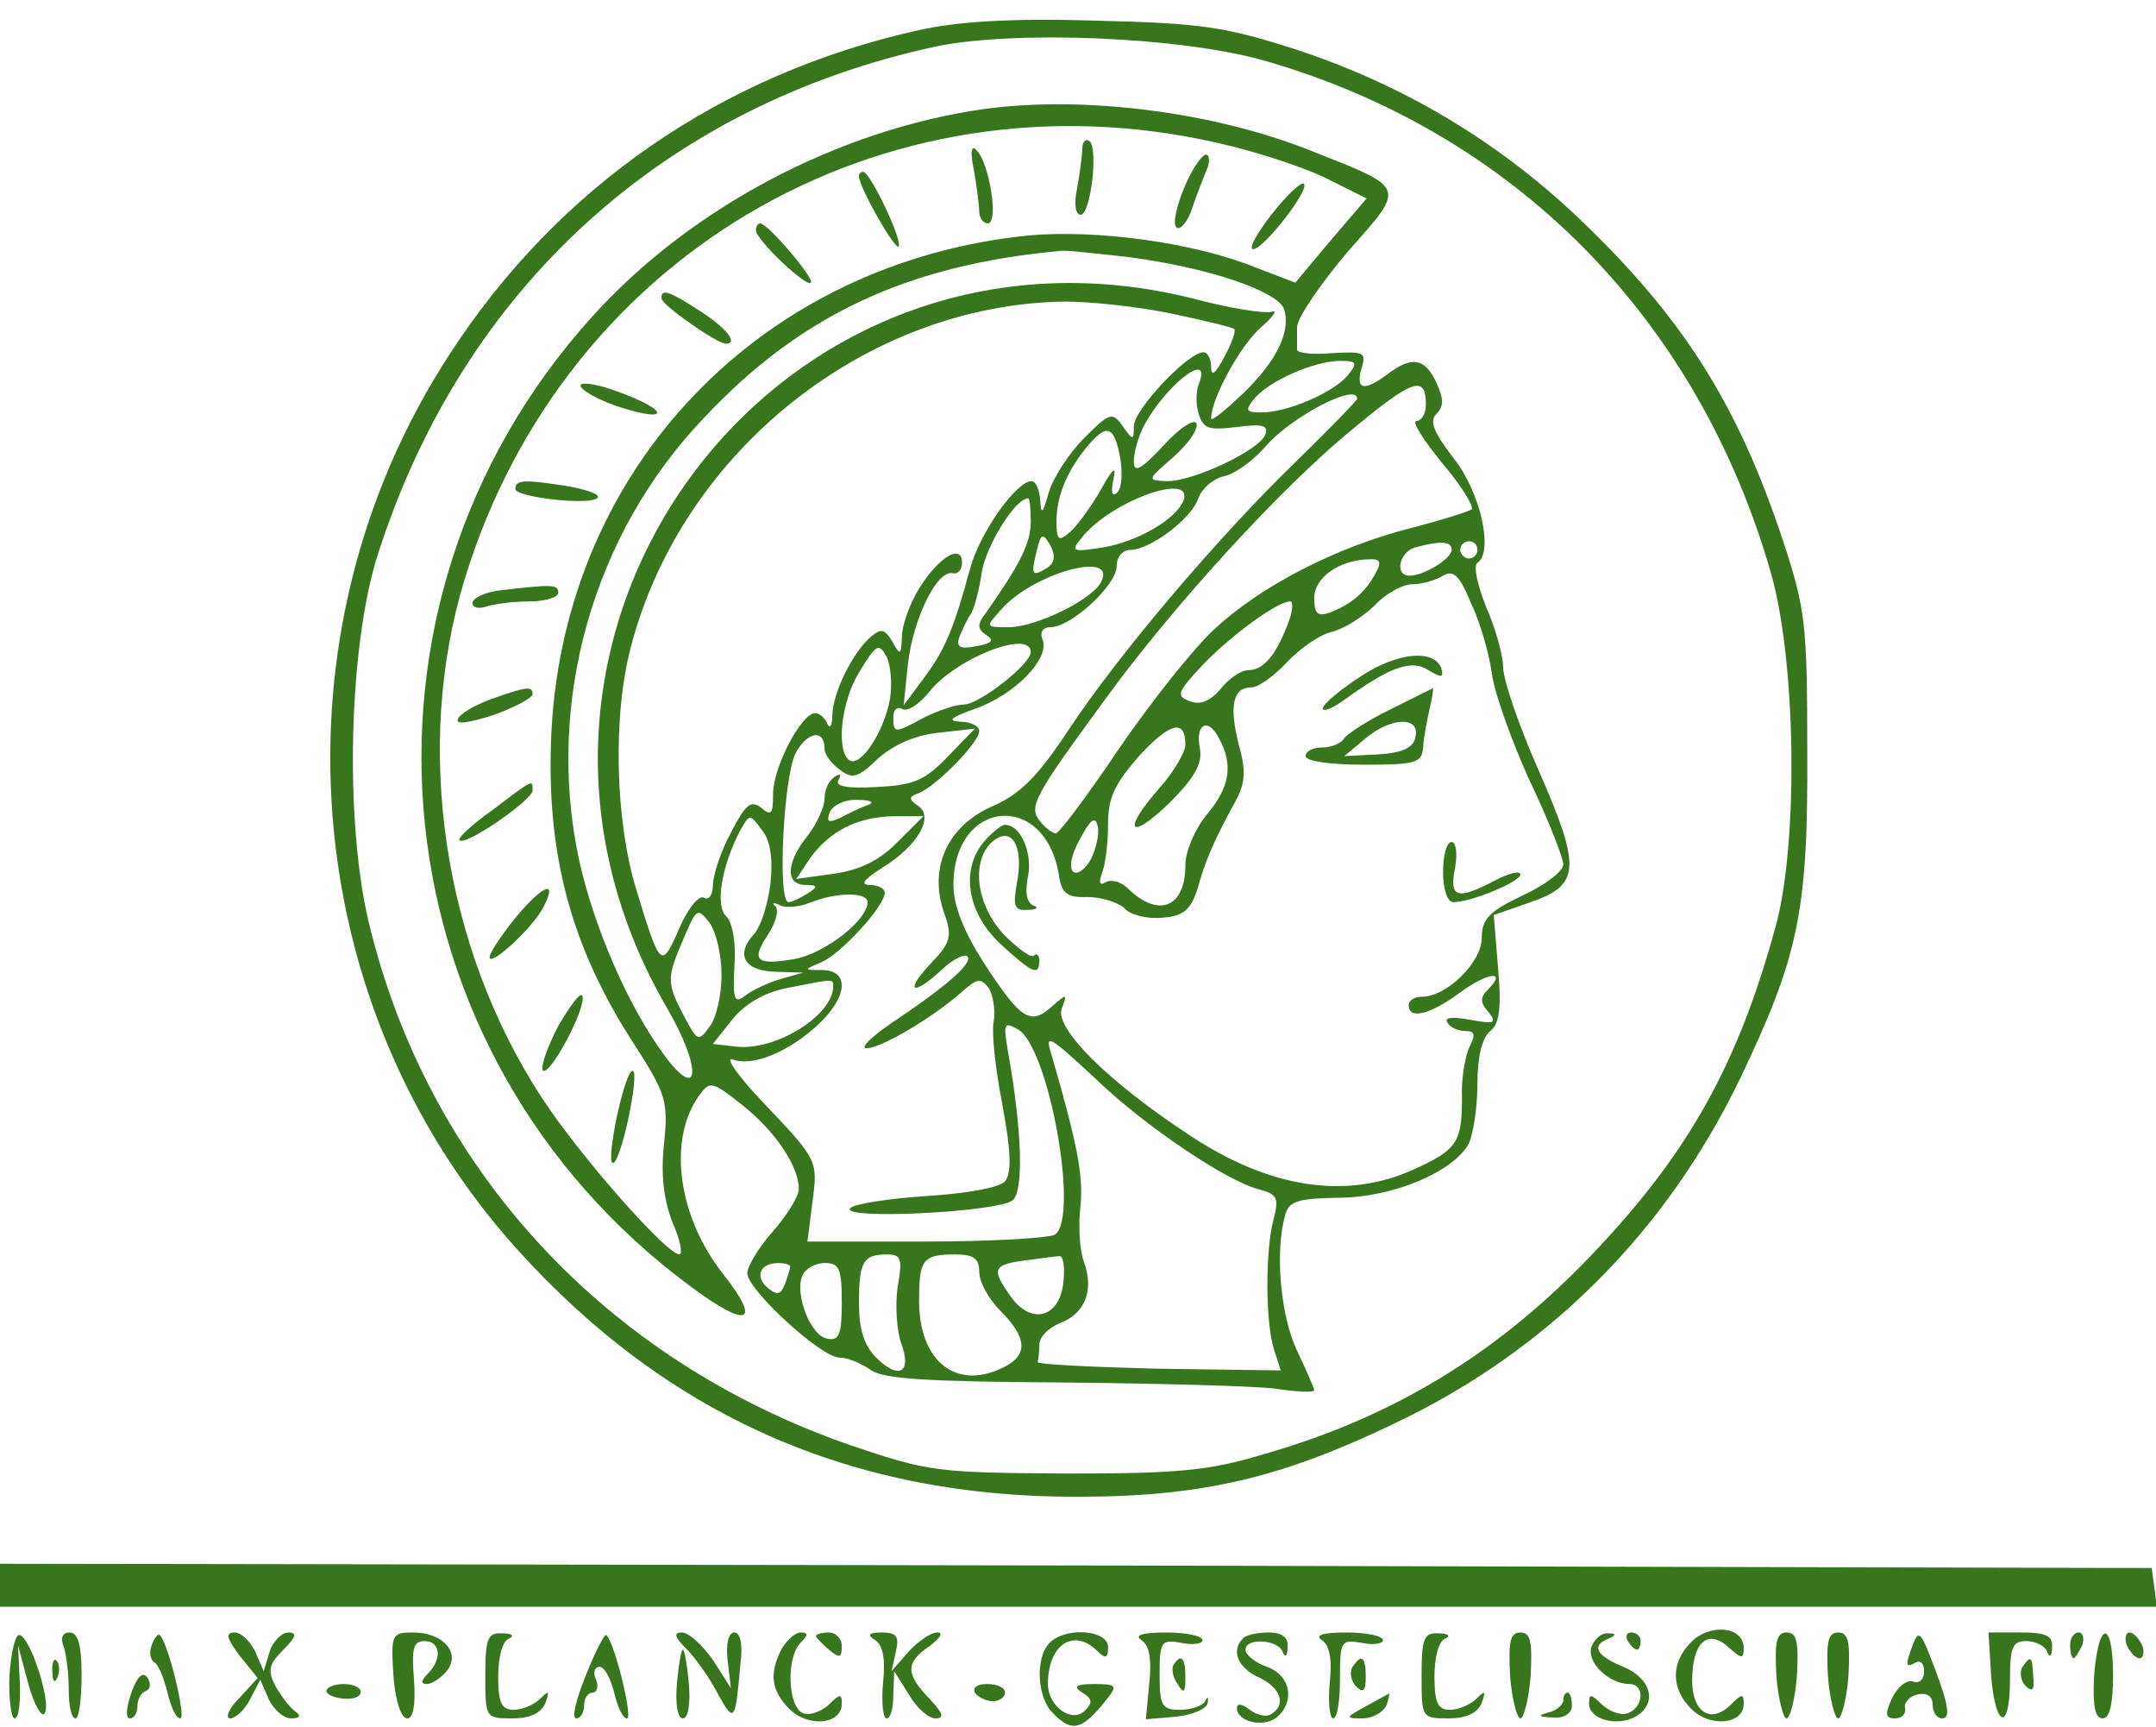 <?xml version="1.0" standalone="no"?>
<!DOCTYPE svg PUBLIC "-//W3C//DTD SVG 20010904//EN"
 "http://www.w3.org/TR/2001/REC-SVG-20010904/DTD/svg10.dtd">
<svg version="1.0" xmlns="http://www.w3.org/2000/svg"
 width="251pt" height="201pt" viewBox="0 0 251 201"
 preserveAspectRatio="xMidYMid meet">
<g transform="translate(0,201) scale(0.1,-0.1)"
fill="#38761d" stroke="none">
<path d="M1070 1975 c-230 -51 -421 -183 -547 -378 -211 -324 -178 -756 79
-1041 175 -194 390 -289 653 -288 145 0 237 22 370 86 178 85 314 222 400 399
69 144 80 196 79 382 0 148 -2 166 -28 245 -53 160 -117 261 -239 377 -94 89
-203 154 -327 195 -84 27 -111 31 -235 34 -97 3 -160 -1 -205 -11z m400 -35
c292 -83 507 -300 592 -598 29 -102 32 -314 5 -411 -43 -157 -99 -259 -206
-373 -112 -120 -235 -196 -388 -240 -66 -20 -101 -23 -233 -23 -149 1 -159 2
-250 33 -286 99 -493 323 -561 610 -28 118 -23 322 11 427 99 310 334 523 650
591 93 19 283 11 380 -16z"/>
<path d="M1145 1883 c-169 -24 -342 -115 -456 -242 -305 -338 -252 -858 116
-1129 66 -49 82 -42 37 15 -53 67 -65 157 -28 208 12 17 15 17 50 -11 38 -30
66 -71 66 -98 0 -8 -14 -31 -30 -49 -17 -19 -30 -41 -30 -49 0 -19 86 -98 107
-98 10 0 26 -7 36 -14 14 -11 66 -14 220 -15 111 -1 223 -4 250 -7 26 -4 47
-5 47 -2 0 2 -9 23 -20 46 -19 40 -26 114 -14 157 4 17 14 20 62 21 63 0 134
30 152 63 5 11 10 42 10 69 0 31 5 54 15 62 11 9 13 27 9 74 l-5 61 43 15 c58
20 59 40 9 154 -23 52 -41 105 -41 119 0 14 -9 46 -20 71 -10 25 -15 48 -10
51 19 12 4 82 -28 122 -23 30 -28 43 -20 51 9 9 9 18 0 37 -13 28 -28 31 -56
10 -28 -21 -38 -19 -31 6 6 19 3 20 -34 18 -22 -2 -41 0 -41 4 0 4 0 16 0 26
0 11 27 50 59 88 68 77 70 73 -44 118 -113 45 -264 64 -380 48z m292 -44 c39
-10 90 -27 112 -39 l42 -21 -42 -49 -41 -49 -47 18 c-72 29 -185 44 -263 37
-311 -31 -540 -269 -556 -577 -7 -141 22 -251 98 -367 36 -56 38 -65 33 -114
-4 -36 0 -65 10 -91 9 -20 12 -37 8 -37 -15 0 -117 116 -160 182 -115 176
-150 408 -90 604 118 386 503 603 896 503z m-125 -128 c94 -12 176 -40 183
-61 8 -26 -9 -61 -49 -99 -20 -19 -36 -32 -36 -28 0 23 34 85 58 106 15 13 20
21 12 18 -8 -2 -47 4 -85 14 -487 127 -873 -388 -618 -825 40 -69 38 -110 -3
-55 -43 58 -83 151 -100 229 -39 182 16 378 145 513 113 121 239 179 416 195
6 1 40 -3 77 -7z m52 -66 c38 -8 71 -16 73 -18 2 -2 -3 -17 -12 -33 -10 -19
-15 -23 -15 -11 0 9 -4 17 -9 17 -18 0 -81 -67 -81 -86 0 -17 -1 -17 -13 0
-12 17 -15 16 -45 -14 -17 -17 -36 -46 -41 -63 -7 -25 -9 -27 -10 -9 -1 12 -5
22 -10 22 -18 0 -61 -61 -72 -103 -18 -67 -29 -94 -54 -127 l-23 -31 5 48 c6
52 33 109 52 106 6 -2 11 4 11 12 0 23 -27 7 -50 -30 -11 -18 -20 -43 -20 -56
-1 -22 -2 -22 -11 -6 -9 15 -13 16 -25 6 -21 -18 -44 -64 -45 -91 0 -13 -3
-17 -6 -10 -2 6 -9 12 -14 12 -16 0 -49 -63 -49 -94 0 -24 -2 -26 -14 -16 -12
9 -18 4 -35 -29 -12 -22 -21 -50 -21 -61 0 -12 -5 -18 -10 -15 -6 4 -19 -12
-29 -35 -21 -48 -22 -48 -50 44 -25 81 -28 204 -6 285 60 227 275 397 505 400
30 0 86 -6 124 -14z m205 -72 c-17 -20 -70 -43 -100 -43 -19 0 -20 2 -8 17 18
20 67 42 98 43 21 0 22 -2 10 -17z m-173 -9 c-4 -9 -4 -26 0 -37 5 -16 12 -18
44 -14 30 4 37 2 33 -9 -7 -18 -83 -54 -114 -54 -24 1 -24 1 7 28 17 15 29 32
27 39 -2 6 -19 -4 -38 -25 -27 -29 -35 -33 -35 -19 0 10 5 28 11 40 25 48 80
91 65 51z m264 -25 c0 -10 -5 -19 -11 -19 -6 0 8 -22 30 -49 23 -27 38 -52 34
-54 -5 -3 -37 -13 -72 -22 -86 -22 -173 -67 -227 -117 -24 -22 -74 -85 -111
-139 -37 -55 -70 -99 -74 -99 -3 0 -12 6 -18 14 -14 17 -8 28 77 144 78 107
204 245 286 312 71 59 86 64 86 29z m-80 7 c0 -2 -32 -35 -71 -73 -88 -85
-206 -223 -266 -314 -35 -53 -56 -74 -89 -88 -51 -23 -73 -71 -55 -123 10 -28
8 -35 -16 -60 -31 -33 -20 -38 14 -6 13 12 26 18 29 15 8 -7 -24 -35 -90 -79
-23 -16 -35 -28 -27 -28 17 0 77 36 109 64 20 18 24 18 33 6 5 -8 8 -25 6 -38
-3 -13 2 -57 10 -98 10 -54 11 -79 3 -89 -6 -7 -43 -14 -91 -17 -44 -3 -84 -9
-89 -14 -14 -14 171 -5 189 9 13 11 11 82 -6 176 -5 30 -4 32 12 23 36 -20 72
-220 43 -239 -7 -4 -75 -8 -151 -8 l-137 0 6 47 c6 46 6 48 -52 109 -33 34
-51 59 -41 56 23 -9 66 9 100 41 34 32 36 62 5 63 -23 0 -23 0 -2 9 22 9 74
65 74 81 0 5 -8 9 -17 9 -12 0 -8 6 14 20 41 25 61 59 42 72 -12 8 -11 11 1
15 21 9 70 59 70 72 0 6 -10 11 -22 11 -16 1 -11 5 17 15 46 16 87 58 79 80
-4 9 0 15 9 15 24 0 77 49 77 71 0 11 7 19 16 19 23 0 72 37 79 60 4 11 17 23
31 26 13 3 34 19 47 34 30 35 107 75 107 56z m-276 -68 c3 -17 2 -36 -3 -41
-6 -6 -8 -1 -5 14 4 18 0 15 -15 -12 -11 -19 -27 -41 -35 -48 -14 -12 -16 -10
-16 13 0 29 13 60 38 89 21 24 29 21 36 -15z m74 -50 c-8 -22 -53 -48 -93 -55
-38 -6 -39 -5 -25 12 34 42 129 76 118 43z m-178 -25 c0 -25 -12 -49 -52 -106
-11 -14 -10 -19 0 -26 10 -6 7 -10 -11 -13 -20 -4 -24 -1 -20 11 4 9 9 21 13
26 4 6 10 28 13 49 5 31 39 86 54 86 2 0 3 -12 3 -27z m19 -54 c-18 -11 -19
-8 -12 20 5 21 7 21 16 6 6 -12 5 -20 -4 -26z m471 21 c0 -10 -32 -30 -49 -30
-18 0 -12 28 7 33 30 8 42 7 42 -3z m30 0 c0 -5 -4 -10 -10 -10 -5 0 -10 5
-10 10 0 6 5 10 10 10 6 0 10 -4 10 -10z m-119 -28 c-12 -22 -29 -36 -53 -45
-14 -5 -18 -1 -18 17 0 23 28 44 63 45 14 1 16 -3 8 -17z m-318 -7 c-7 -21
-76 -55 -109 -55 -27 0 -27 0 -8 21 36 41 131 68 117 34z m454 -110 c3 -22 23
-78 44 -124 22 -46 39 -90 39 -97 0 -8 -21 -24 -47 -36 -40 -19 -48 -28 -48
-50 0 -28 -41 -68 -69 -68 -9 0 -16 -4 -16 -10 0 -17 25 -11 60 15 33 24 55
26 32 3 -9 -9 -9 -15 1 -26 10 -13 7 -14 -21 -9 -21 4 -31 3 -27 -3 3 -6 13
-10 21 -10 11 0 12 -4 5 -18 -5 -10 -10 -37 -9 -59 0 -52 -5 -61 -56 -84 -79
-36 -169 -22 -263 41 -94 62 -155 123 -147 146 7 18 6 18 -12 2 -25 -22 -36
-14 -79 52 -23 36 -35 66 -35 90 0 101 108 110 123 10 3 -20 10 -25 33 -24 16
0 35 -6 43 -13 7 -8 27 -13 45 -11 24 2 32 9 40 33 9 33 19 56 43 100 13 23
14 37 5 69 -11 44 -7 66 15 66 8 0 26 13 41 29 15 16 39 33 54 36 14 4 36 18
49 31 12 13 32 24 43 24 12 0 28 5 36 10 12 7 19 1 33 -33 11 -23 21 -60 24
-82z m-238 58 c-14 -36 -28 -53 -46 -53 -8 0 -23 -10 -32 -22 -12 -14 -24 -19
-36 -14 -16 6 -15 10 16 43 33 34 86 73 101 73 4 0 3 -12 -3 -27z m-463 -87
c-7 -38 -34 -79 -47 -71 -16 11 -10 69 12 104 19 31 22 33 31 17 5 -10 7 -32
4 -50z m164 55 c0 -14 -60 -61 -78 -61 -9 0 -30 -7 -46 -15 -35 -19 -36 -19
-36 1 0 8 5 12 10 9 6 -4 20 5 32 20 31 39 118 73 118 46z m180 -108 c0 -8
-13 -31 -30 -50 -44 -50 -36 -63 11 -18 29 29 39 46 36 63 -6 29 9 38 22 13
17 -31 13 -57 -14 -89 -14 -17 -25 -43 -25 -59 0 -50 -32 -62 -68 -26 -8 7
-19 10 -25 6 -7 -4 -8 0 -4 11 4 10 7 35 7 57 0 31 8 47 36 79 36 39 54 44 54
13z m-420 -5 c0 -6 8 -17 18 -24 14 -11 21 -9 43 12 17 16 43 28 70 31 l44 5
-32 -33 c-27 -28 -40 -33 -83 -35 -34 -2 -48 1 -44 8 4 7 2 8 -4 4 -7 -4 -12
-15 -12 -25 0 -10 -9 -30 -20 -44 -25 -31 -26 -57 -2 -57 14 0 15 -2 2 -10 -8
-5 -18 -10 -22 -10 -13 0 -6 144 8 173 14 26 34 29 34 5z m50 -65 c-8 -3 -23
-10 -32 -15 -14 -6 -16 -5 -12 7 4 8 18 15 33 14 15 0 20 -3 11 -6z m-113 -91
c-3 -24 -11 -51 -20 -60 -21 -24 -10 -42 26 -43 l32 -1 -28 -8 c-16 -5 -34
-14 -41 -20 -11 -8 -13 -2 -11 35 2 28 -2 50 -9 58 -14 12 -6 59 16 101 11 19
11 19 25 0 10 -12 13 -34 10 -62z m147 47 c-21 -21 -44 -32 -74 -36 l-43 -6
16 24 c23 32 55 48 97 49 l35 0 -31 -31z m226 -19 c-6 -11 -15 -18 -20 -15 -6
4 -3 20 7 38 13 24 18 28 21 15 2 -9 -2 -26 -8 -38z m-260 -50 c0 -21 -49 -59
-84 -66 -46 -8 -52 -2 -32 28 9 14 13 28 9 33 -5 4 -3 5 4 2 6 -4 22 -3 35 2
32 13 68 13 68 1z m-170 -85 c0 -23 -6 -50 -14 -60 -13 -18 -14 -17 -30 13
-20 38 -20 44 0 90 15 35 16 36 30 18 8 -11 14 -38 14 -61z m130 -13 c0 -34
-68 -76 -114 -70 l-26 3 23 29 c15 18 37 31 63 36 55 11 54 11 54 2z m306
-108 c57 -55 153 -119 189 -128 22 -6 24 -10 18 -34 -10 -35 -10 -120 0 -152
l8 -25 -143 2 c-79 2 -142 5 -140 8 1 3 2 12 2 20 0 9 11 20 24 25 29 11 40
38 28 71 -5 13 -7 43 -4 66 3 35 -3 69 -34 176 -8 25 -3 22 52 -29z m-231
-242 c-3 -21 -1 -50 4 -65 13 -34 -2 -44 -29 -17 -14 14 -20 33 -20 63 0 49 5
57 33 57 16 0 18 -5 12 -38z m95 18 c0 -12 11 -32 25 -46 30 -30 32 -50 6 -64
-56 -30 -101 4 -101 76 0 48 4 54 42 54 22 0 28 -5 28 -20z m98 -12 c-4 -42
-38 -51 -62 -16 -22 31 -20 36 17 41 17 2 36 5 40 5 5 1 7 -13 5 -30z m-318
18 c0 -2 -3 -12 -6 -20 -5 -13 -9 -14 -20 -5 -16 13 -9 29 12 29 8 0 14 -2 14
-4z m60 -42 c0 -37 -3 -45 -17 -42 -19 3 -38 51 -29 73 3 8 15 15 26 15 17 0
20 -6 20 -46z"/>
<path d="M1260 1837 c0 -8 -3 -29 -6 -46 -4 -18 -2 -31 4 -31 12 0 21 79 10
86 -4 3 -8 -1 -8 -9z"/>
<path d="M1134 1811 c3 -18 6 -40 6 -47 0 -8 5 -14 10 -14 13 0 2 70 -13 85
-6 7 -8 -1 -3 -24z"/>
<path d="M1378 1790 c-9 -22 -13 -42 -8 -45 4 -3 13 7 18 23 5 15 13 35 17 45
4 9 3 17 -1 17 -5 0 -17 -18 -26 -40z"/>
<path d="M1000 1805 c0 -13 42 -86 46 -82 6 5 -33 87 -41 87 -3 0 -5 -2 -5 -5z"/>
<path d="M1480 1760 c-17 -22 -27 -40 -21 -40 12 0 66 69 59 76 -3 3 -20 -13
-38 -36z"/>
<path d="M880 1742 c0 -11 59 -67 64 -61 5 4 -50 69 -59 69 -3 0 -5 -4 -5 -8z"/>
<path d="M770 1663 c0 -8 65 -53 75 -53 15 0 1 18 -30 38 -37 24 -45 26 -45
15z"/>
<path d="M676 1562 c-2 -4 15 -15 40 -24 24 -8 46 -13 49 -9 2 4 -16 14 -40
23 -25 10 -47 14 -49 10z"/>
<path d="M600 1441 c0 -10 90 -20 96 -10 2 4 -13 9 -34 13 -51 8 -62 8 -62 -3z"/>
<path d="M583 1323 c-18 -2 -33 -9 -33 -15 0 -5 7 -7 16 -4 9 3 31 6 50 6 19
0 34 5 34 10 0 10 -7 10 -67 3z"/>
<path d="M571 1196 c-19 -7 -36 -17 -38 -23 -3 -7 14 -4 42 5 25 9 45 20 45
24 0 10 -7 9 -49 -6z"/>
<path d="M573 1067 c-24 -17 -41 -33 -38 -35 7 -7 85 47 85 58 0 13 2 14 -47
-23z"/>
<path d="M601 943 c-17 -21 -31 -42 -31 -47 0 -12 49 33 62 57 18 34 1 28 -31
-10z"/>
<path d="M650 816 c-13 -25 -21 -48 -18 -52 8 -7 51 73 46 87 -2 5 -14 -11
-28 -35z"/>
<path d="M721 723 c-7 -29 -11 -58 -9 -65 3 -7 10 10 17 39 7 29 11 58 9 65
-3 7 -10 -10 -17 -39z"/>
<path d="M1583 1222 c-23 -15 -42 -31 -43 -36 0 -5 10 -1 23 8 55 40 80 49
100 36 15 -9 18 -9 15 2 -8 23 -52 19 -95 -10z"/>
<path d="M1618 1184 c-25 -12 -49 -28 -53 -33 -3 -6 -15 -11 -26 -11 -10 0
-19 -4 -19 -10 0 -6 29 -10 68 -10 63 0 68 2 69 23 1 12 5 32 8 45 3 12 4 22
3 21 -2 -1 -24 -12 -50 -25z m30 -31 c-2 -13 -14 -19 -43 -21 l-40 -2 24 20
c29 25 64 27 59 3z"/>
<path d="M1147 1032 c-29 -32 -22 -83 17 -120 37 -34 46 -39 46 -20 0 6 -3 9
-6 6 -3 -4 -19 8 -35 24 -33 35 -39 87 -13 109 22 18 36 -6 28 -48 -5 -28 -3
-33 12 -32 11 0 14 3 7 5 -8 4 -10 16 -6 35 5 27 -9 59 -27 59 -4 0 -14 -8
-23 -18z"/>
<path d="M1680 995 c0 -20 5 -35 12 -35 21 0 78 24 78 32 0 5 -13 2 -30 -7
-44 -23 -53 -20 -46 15 3 17 1 30 -4 30 -6 0 -10 -16 -10 -35z"/>
<path d="M0 165 l0 -25 1256 0 1255 0 -3 23 -3 22 -1252 3 -1253 2 0 -25z"/>
<path d="M1969 99 c-24 -24 -24 -54 0 -78 22 -22 61 -18 61 6 0 12 -2 12 -15
-1 -23 -23 -45 -9 -45 28 0 44 18 61 42 39 16 -14 18 -14 18 -1 0 25 -39 29
-61 7z"/>
<path d="M11 60 c-1 -27 2 -50 6 -50 5 0 7 19 6 43 l-2 42 12 -45 c7 -25 16
-40 19 -34 8 12 -16 87 -29 91 -5 2 -10 -19 -12 -47z"/>
<path d="M74 94 c3 -9 6 -31 6 -50 0 -19 3 -34 8 -34 4 0 7 23 7 50 0 35 -4
50 -14 50 -8 0 -11 -6 -7 -16z"/>
<path d="M177 96 c-4 -9 -2 -18 3 -21 5 -3 11 -19 15 -35 4 -17 10 -30 15 -30
7 0 -14 88 -24 97 -2 2 -6 -3 -9 -11z"/>
<path d="M279 83 l21 -26 -22 -24 c-12 -12 -16 -23 -10 -23 6 0 17 10 23 22
l12 23 10 -23 c6 -12 17 -22 26 -22 10 0 12 3 5 8 -6 4 -16 17 -23 29 -10 19
-8 26 9 43 15 15 16 20 6 20 -8 0 -18 -10 -22 -22 l-7 -23 -10 23 c-6 12 -16
22 -24 22 -11 0 -9 -7 6 -27z"/>
<path d="M458 60 c2 -29 9 -50 16 -50 7 0 10 15 8 45 -3 36 -1 45 12 45 19 0
21 -21 4 -38 -8 -8 -8 -12 -1 -12 6 0 16 7 23 15 17 21 -4 45 -39 45 -25 0
-26 -2 -23 -50z"/>
<path d="M565 60 c0 -49 0 -50 31 -50 21 0 34 6 39 18 5 14 4 15 -6 5 -7 -7
-21 -13 -31 -13 -14 0 -18 8 -18 39 0 22 5 42 13 44 6 3 3 6 -8 6 -17 1 -20
-5 -20 -49z"/>
<path d="M682 60 c-11 -27 -17 -50 -11 -50 5 0 9 7 9 15 0 8 4 15 10 15 5 0 7
7 4 15 -4 8 -2 15 4 15 6 0 13 -14 17 -30 4 -17 10 -30 15 -30 7 0 -14 87 -24
97 -2 2 -13 -19 -24 -47z"/>
<path d="M799 91 c11 -11 28 -35 37 -53 19 -34 20 -32 26 35 3 23 0 37 -7 37
-7 0 -10 -13 -8 -32 l4 -33 -21 33 c-12 17 -28 32 -36 32 -10 0 -9 -5 5 -19z"/>
<path d="M910 91 c-15 -29 -12 -49 9 -70 22 -22 61 -18 61 6 0 12 -2 12 -15
-1 -9 -8 -22 -13 -30 -10 -18 7 -20 65 -3 82 9 9 9 12 0 12 -6 0 -16 -9 -22
-19z"/>
<path d="M950 106 c0 -2 7 -9 15 -16 12 -10 15 -10 15 4 0 9 -7 16 -15 16 -8
0 -15 -2 -15 -4z"/>
<path d="M1019 101 c9 -6 12 -22 9 -50 -2 -22 0 -41 4 -41 5 0 8 12 8 28 l1
27 17 -27 c9 -16 23 -28 31 -28 11 0 9 6 -7 23 -28 29 -28 42 0 61 12 9 17 16
9 16 -7 0 -22 -10 -33 -22 l-20 -23 5 23 c4 17 1 22 -16 22 -16 0 -18 -3 -8
-9z"/>
<path d="M1222 98 c-17 -17 -15 -64 4 -82 22 -23 34 -20 63 17 12 15 11 17
-15 17 -22 0 -25 -3 -14 -10 12 -7 12 -12 3 -21 -15 -15 -43 5 -43 31 0 46 30
66 58 38 9 -9 12 -8 12 5 0 20 -49 24 -68 5z"/>
<path d="M1329 101 c9 -6 12 -22 9 -50 l-4 -42 35 3 c19 2 36 9 37 16 1 7 0 8
-3 2 -2 -5 -16 -10 -29 -10 -21 0 -24 4 -24 41 0 39 2 41 25 37 14 -3 25 -1
25 3 0 5 -19 9 -42 9 -28 0 -38 -3 -29 -9z"/>
<path d="M1447 103 c-14 -14 -6 -34 18 -45 26 -12 33 -32 15 -43 -6 -4 -17 -1
-25 5 -9 7 -15 8 -15 2 0 -16 31 -23 46 -11 22 18 17 49 -11 59 -14 5 -25 14
-25 20 0 14 37 12 43 -2 3 -8 6 -6 6 5 1 11 -6 17 -22 17 -13 0 -27 -3 -30 -7z"/>
<path d="M1539 101 c9 -6 12 -22 9 -50 -2 -22 0 -41 4 -41 5 0 8 21 8 46 0 44
1 46 25 42 14 -3 25 -1 25 3 0 5 -19 9 -42 9 -28 0 -38 -3 -29 -9z"/>
<path d="M1655 60 c0 -49 0 -50 31 -50 21 0 34 6 39 18 5 14 4 15 -6 5 -7 -7
-21 -13 -31 -13 -14 0 -18 8 -18 39 0 22 5 42 13 44 6 3 3 6 -8 6 -17 1 -20
-5 -20 -49z"/>
<path d="M1758 60 c2 -27 8 -50 12 -50 4 0 10 23 12 50 2 39 0 50 -12 50 -12
0 -14 -11 -12 -50z"/>
<path d="M1853 94 c-7 -18 20 -44 44 -44 18 0 17 -27 -2 -34 -8 -3 -21 2 -30
10 -13 13 -15 13 -15 1 0 -18 32 -27 54 -15 26 15 19 44 -14 58 -32 13 -38 25
-17 33 9 4 9 6 -1 6 -7 1 -15 -6 -19 -15z"/>
<path d="M1895 100 c3 -5 8 -10 11 -10 2 0 4 5 4 10 0 6 -5 10 -11 10 -5 0 -7
-4 -4 -10z"/>
<path d="M2068 60 c2 -27 8 -50 12 -50 4 0 10 23 12 50 2 39 0 50 -12 50 -12
0 -14 -11 -12 -50z"/>
<path d="M2128 60 c2 -27 8 -50 12 -50 4 0 10 23 12 50 2 39 0 50 -12 50 -12
0 -14 -11 -12 -50z"/>
<path d="M2227 96 c-9 -24 -9 -28 3 -21 6 3 10 -1 10 -10 0 -10 -6 -15 -13
-12 -7 2 -18 -6 -24 -19 -9 -19 -8 -24 3 -24 8 0 13 5 12 12 -2 6 5 14 15 16
10 2 17 -2 17 -12 0 -9 5 -16 11 -16 11 0 7 19 -15 75 -10 25 -13 27 -19 11z"/>
<path d="M2318 60 c5 -62 22 -66 22 -5 0 38 3 45 19 45 11 0 22 -6 24 -12 3
-8 6 -6 6 5 1 13 -7 17 -36 17 l-38 0 3 -50z"/>
<path d="M2410 95 c0 -8 2 -15 4 -15 2 0 6 7 10 15 3 8 1 15 -4 15 -6 0 -10
-7 -10 -15z"/>
<path d="M2438 60 c-2 -35 1 -50 10 -50 8 0 12 17 12 50 0 65 -17 65 -22 0z"/>
<path d="M2476 95 c4 -8 10 -15 15 -15 4 0 6 7 3 15 -4 8 -10 15 -15 15 -4 0
-6 -7 -3 -15z"/>
<path d="M788 50 c-2 -24 1 -40 7 -40 6 0 9 16 7 40 -2 22 -5 40 -7 40 -2 0
-5 -18 -7 -40z"/>
<path d="M61 64 c0 -11 3 -14 6 -6 3 7 2 16 -1 19 -3 4 -6 -2 -5 -13z"/>
<path d="M1366 72 c-2 -4 -1 -14 5 -22 7 -12 9 -10 9 8 0 23 -5 28 -14 14z"/>
<path d="M1574 69 c-3 -6 -1 -16 5 -22 8 -8 11 -5 11 11 0 24 -5 28 -16 11z"/>
<path d="M2354 69 c-3 -6 -1 -16 4 -21 8 -8 11 -5 9 11 -1 24 -3 25 -13 10z"/>
<path d="M153 40 c-6 -17 -7 -30 -2 -30 5 0 9 6 9 14 0 8 4 16 10 18 5 2 6 8
2 15 -5 8 -12 3 -19 -17z"/>
<path d="M380 42 c0 -4 9 -8 20 -9 11 -1 20 2 20 8 0 5 -9 9 -20 9 -11 0 -20
-4 -20 -8z"/>
<path d="M1135 40 c3 -5 13 -10 21 -10 8 0 14 5 14 10 0 6 -9 10 -21 10 -11 0
-17 -4 -14 -10z"/>
<path d="M1590 24 c-24 -13 -24 -14 -4 -14 12 0 24 7 28 15 3 8 4 15 3 14 -1
-1 -13 -7 -27 -15z"/>
<path d="M1820 31 c0 -5 -8 -12 -17 -14 -14 -4 -12 -5 5 -6 13 -1 22 5 22 14
0 8 -2 15 -5 15 -3 0 -5 -4 -5 -9z"/>
</g>
</svg>
